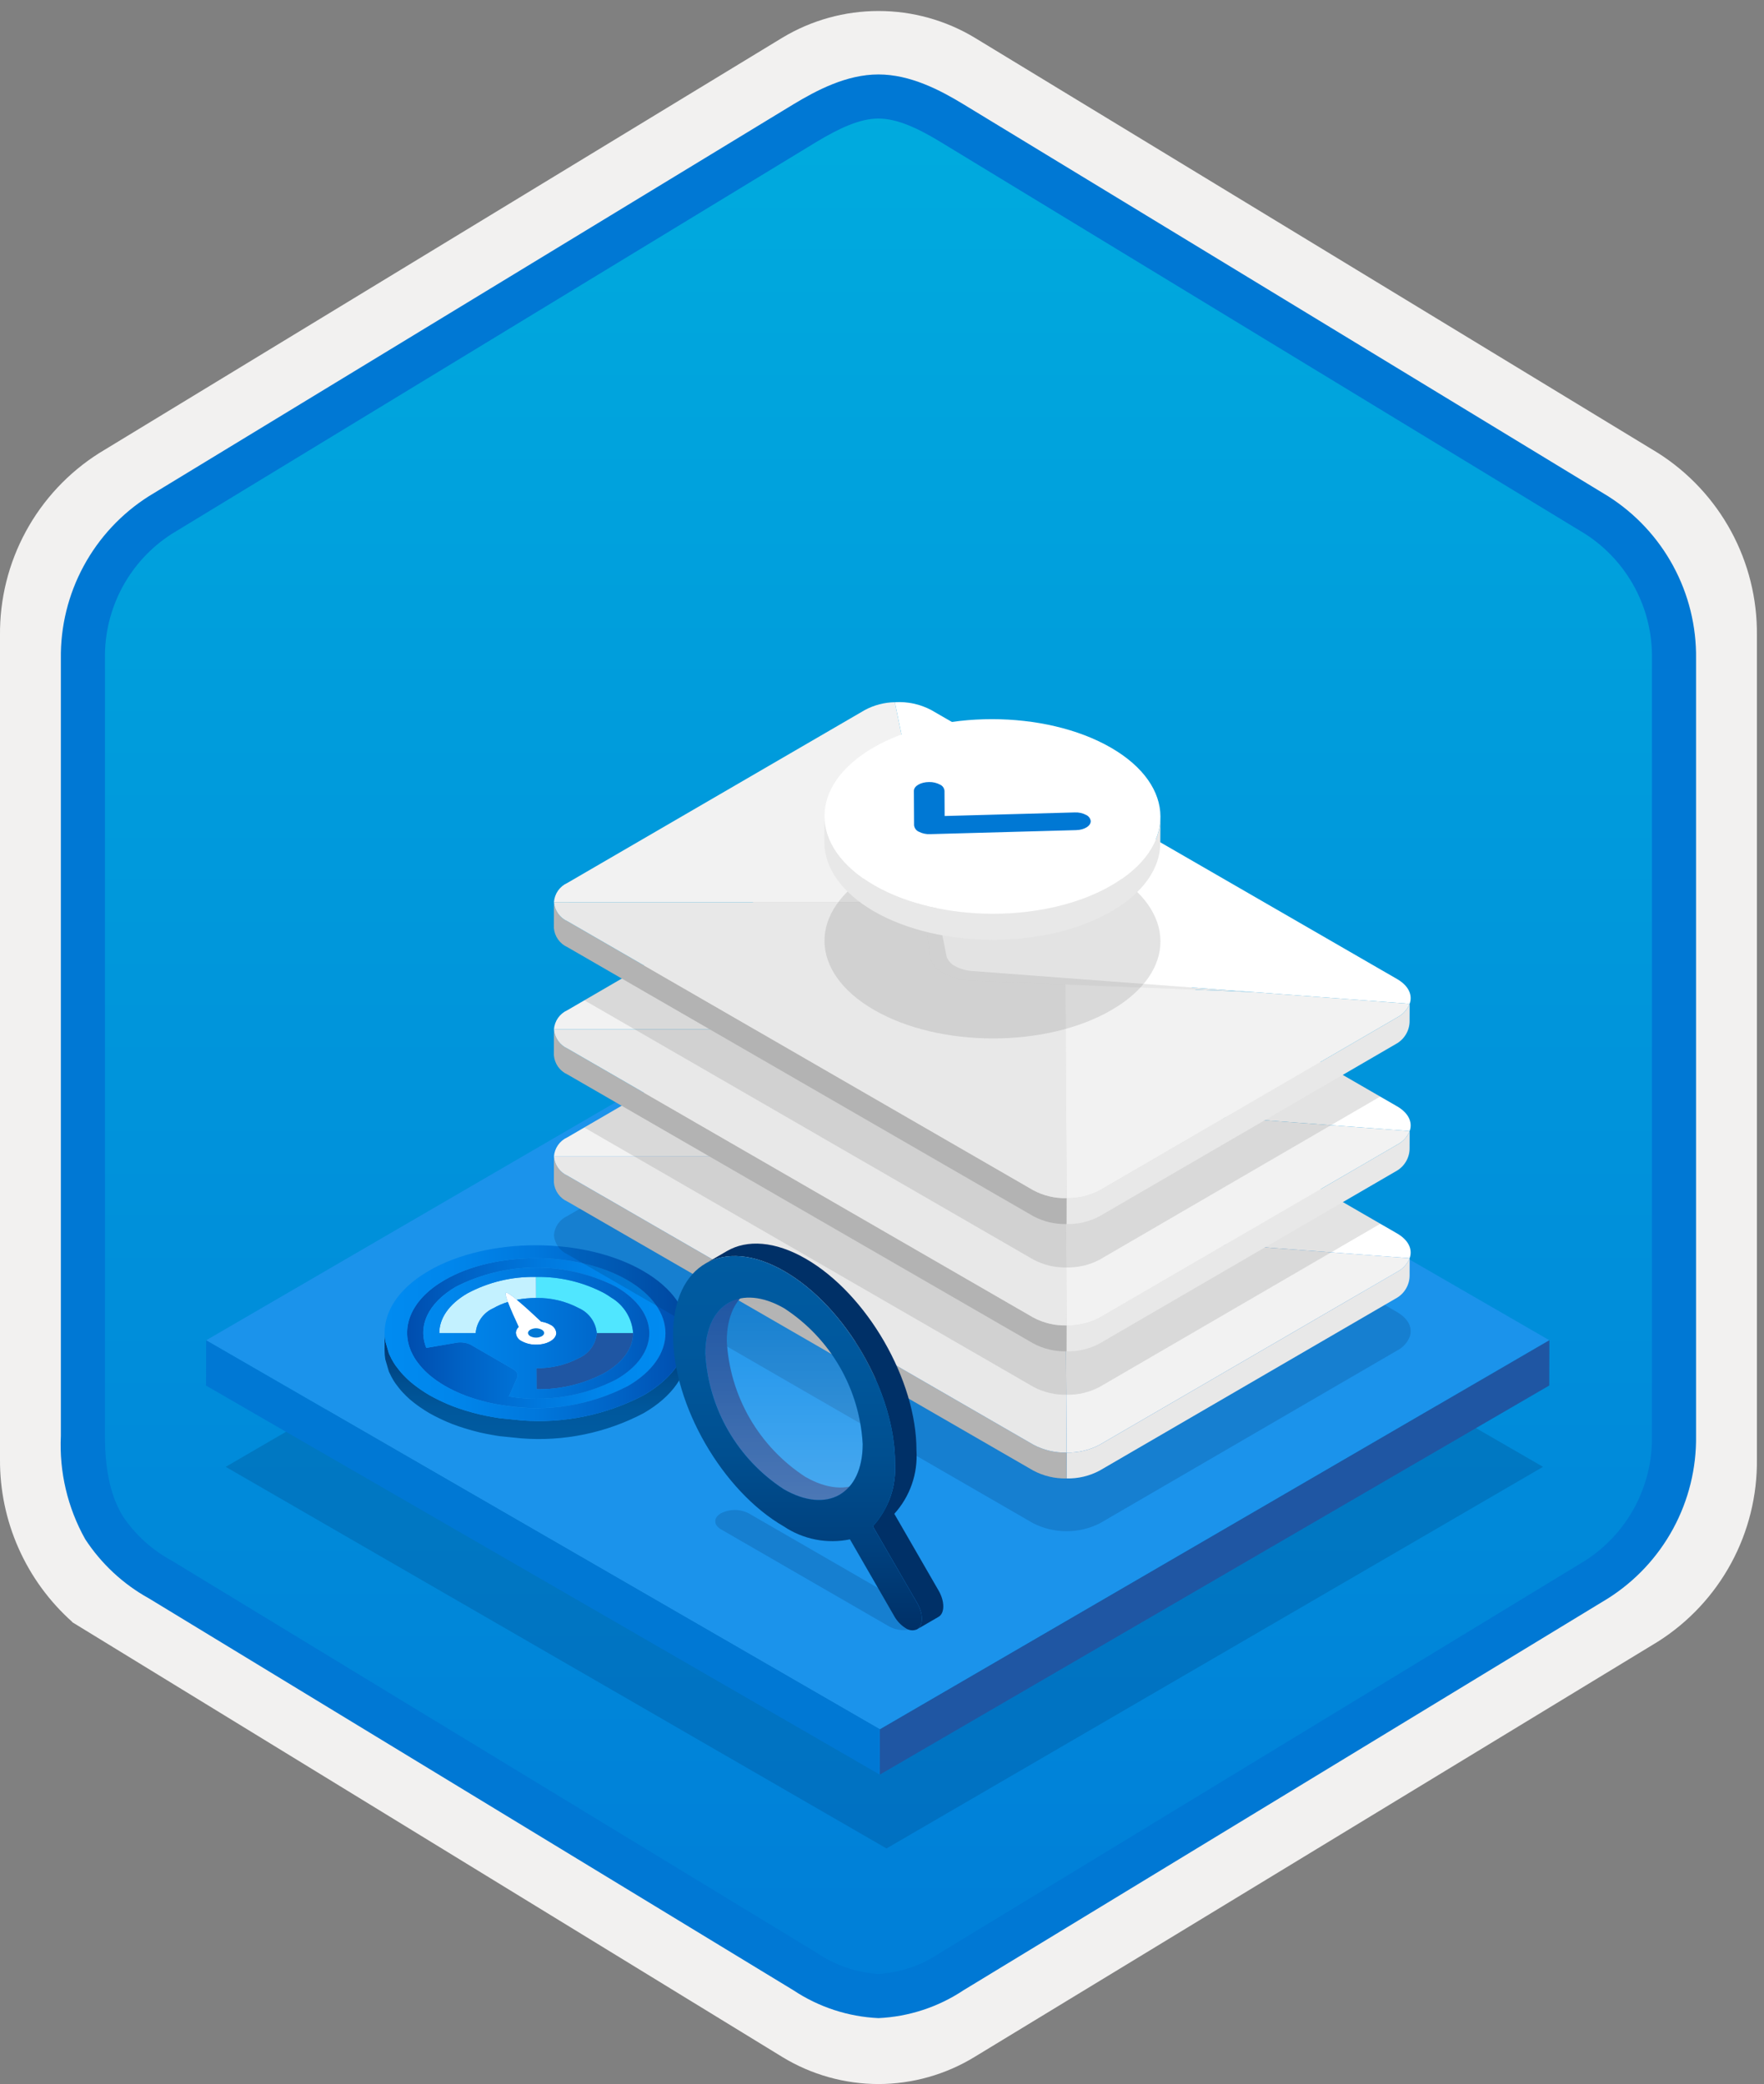 <svg width="160" height="189" viewBox="0 0 160 189" fill="none" xmlns="http://www.w3.org/2000/svg">
<rect x="0" y="0" width="160" height="189" fill="#808080" stroke="none"/>
<g clip-path="url(#clip0_377_287)">
<path d="M79.678 188.996C82.759 188.991 85.78 188.138 88.408 186.53L150.384 148.87C153.165 147.107 155.449 144.662 157.019 141.767C158.589 138.873 159.394 135.625 159.356 132.332V57.617C159.392 54.325 158.587 51.078 157.017 48.184C155.447 45.289 153.163 42.844 150.384 41.08L88.408 3.419C85.775 1.834 82.759 0.997 79.686 0.997C76.612 0.997 73.596 1.834 70.963 3.419L8.988 41.095C6.205 42.857 3.918 45.301 2.345 48.196C0.772 51.09 -0.035 54.338 4.1431e-06 57.632V132.332C-0.019 135.115 0.556 137.871 1.686 140.415C2.816 142.959 4.474 145.232 6.552 147.085V147.111L70.963 186.545C73.588 188.145 76.603 188.993 79.678 188.996V188.996ZM80.326 7.949C82.278 7.949 84.755 9.162 86.465 10.206L147.222 47.4C150.974 49.685 153.09 56.281 153.09 61.032L152.458 132.332C152.458 137.083 149.259 141.351 145.506 143.636L85.11 180.017C81.676 182.105 78.885 182.105 75.451 180.017L14.243 143.545C10.49 141.261 7.472 137.068 7.472 132.332V58.685C7.504 56.319 8.113 53.998 9.246 51.921C10.379 49.845 12.001 48.076 13.972 46.768L74.548 10.206C76.258 9.162 78.374 7.949 80.326 7.949Z" fill="#F2F1F0"/>
<path fill-rule="evenodd" clip-rule="evenodd" d="M87.576 11.529C85.206 10.056 82.47 9.275 79.678 9.275C76.887 9.275 74.151 10.056 71.78 11.529L15.645 45.861C13.119 47.472 11.047 49.703 9.625 52.34C8.203 54.978 7.479 57.935 7.52 60.931V129.034C7.48 132.03 8.206 134.986 9.627 137.623C11.049 140.26 13.121 142.491 15.645 144.104L71.78 178.435C74.151 179.909 76.887 180.69 79.678 180.69C82.47 180.69 85.206 179.909 87.576 178.435L143.711 144.104C146.236 142.491 148.307 140.261 149.729 137.624C151.151 134.986 151.877 132.03 151.837 129.034V60.931C151.875 57.935 151.149 54.98 149.727 52.343C148.305 49.706 146.234 47.475 143.711 45.861L87.576 11.529Z" fill="url(#paint0_linear_377_287)"/>
<path fill-rule="evenodd" clip-rule="evenodd" d="M79.678 10.751C81.362 10.751 83.244 11.617 85.311 12.875L143.777 48.417C145.668 49.63 147.218 51.307 148.278 53.288C149.339 55.27 149.875 57.489 149.837 59.736V130.214C149.875 132.461 149.339 134.68 148.278 136.661C147.218 138.642 145.668 140.319 143.777 141.532L85.312 177.074L85.311 177.075C83.641 178.214 81.696 178.885 79.678 179.018C77.661 178.885 75.716 178.214 74.046 177.075L74.045 177.074L15.582 141.534L15.58 141.533C13.792 140.569 12.267 139.182 11.138 137.493C10.161 135.89 9.52 133.675 9.52 130.214V59.736C9.482 57.489 10.018 55.27 11.079 53.289C12.139 51.308 13.688 49.631 15.58 48.417L74.037 12.88L74.041 12.878C76.124 11.625 77.985 10.751 79.678 10.751ZM87.391 9.458L145.855 44.999C148.333 46.569 150.368 48.748 151.765 51.328C153.162 53.907 153.876 56.802 153.837 59.736V130.214C153.876 133.148 153.162 136.042 151.765 138.622C150.368 141.202 148.333 143.381 145.855 144.951L87.39 180.492C85.096 182.017 82.43 182.89 79.678 183.018C76.926 182.89 74.261 182.017 71.967 180.492H71.966L13.502 144.95L13.499 144.949C11.164 143.656 9.181 141.811 7.723 139.575C6.128 136.722 5.365 133.479 5.52 130.214V59.736C5.481 56.802 6.194 53.907 7.592 51.328C8.989 48.748 11.024 46.569 13.502 44.999L71.967 9.457L71.975 9.452C74.066 8.195 76.773 6.751 79.678 6.751C82.564 6.751 85.282 8.174 87.391 9.458V9.458Z" fill="#0078D4"/>
<path opacity="0.2" d="M139.959 133.023L80.409 167.63L20.47 133.024L80.02 98.417L139.959 133.023Z" fill="#003067"/>
<path d="M140.532 121.543L79.81 156.831L18.698 121.548L79.42 86.26L140.532 121.543Z" fill="#1B93EB"/>
<path d="M140.532 121.543L140.52 125.649L79.798 160.937L79.81 156.831L140.532 121.543Z" fill="#1F56A3"/>
<path d="M79.81 156.831L79.798 160.937L18.686 125.654L18.698 121.548L79.81 156.831Z" fill="#0078D4"/>
<path d="M54.834 117.288C55.051 117.413 55.249 117.542 55.441 117.675C56.008 118.01 56.484 118.479 56.83 119.039C57.175 119.6 57.38 120.236 57.425 120.893H54.129C54.084 120.407 53.91 119.942 53.626 119.546C53.342 119.15 52.958 118.836 52.513 118.637C51.315 118.001 49.975 117.682 48.619 117.712L48.608 115.802C50.776 115.758 52.92 116.27 54.834 117.288V117.288Z" fill="#50E6FF"/>
<path d="M48.608 115.802L48.619 117.712C48.036 117.71 47.453 117.763 46.88 117.873C46.638 117.663 46.381 117.471 46.111 117.299C46.051 117.255 45.98 117.229 45.905 117.225C45.799 117.25 45.886 117.595 46.064 118.074C45.603 118.212 45.16 118.402 44.742 118.641C44.299 118.839 43.917 119.152 43.636 119.549C43.355 119.945 43.185 120.409 43.145 120.893H39.848C39.841 119.588 40.687 118.283 42.399 117.288C44.307 116.268 46.446 115.757 48.608 115.802Z" fill="#C3F1FF"/>
<path d="M57.425 120.893C57.439 122.194 56.581 123.499 54.875 124.491C52.967 125.512 50.829 126.027 48.666 125.984L48.655 124.074C50.008 124.099 51.344 123.778 52.538 123.142C52.979 122.942 53.36 122.629 53.639 122.234C53.919 121.838 54.088 121.375 54.129 120.893L57.425 120.893Z" fill="#1F56A3"/>
<path d="M56.956 125.692C53.523 127.465 49.611 128.087 45.797 127.465L45.523 127.425C45.415 127.406 45.313 127.392 45.205 127.373C44.906 127.318 44.6 127.259 44.307 127.193L44.109 127.145C43.861 127.082 43.618 127.016 43.37 126.946C43.281 126.916 43.185 126.89 43.102 126.865C42.802 126.772 42.516 126.673 42.235 126.57L42.146 126.533C41.884 126.433 41.629 126.323 41.38 126.208C41.31 126.175 41.24 126.142 41.163 126.105C40.895 125.973 40.627 125.84 40.372 125.692C40.116 125.545 39.886 125.39 39.656 125.235C39.593 125.191 39.535 125.151 39.471 125.106C39.286 124.97 39.113 124.834 38.947 124.693L38.845 124.605C38.664 124.448 38.493 124.281 38.333 124.104C38.288 124.056 38.243 124.008 38.198 123.953C38.083 123.82 37.974 123.683 37.871 123.543L37.762 123.4C37.644 123.229 37.537 123.052 37.441 122.869L37.37 122.718C37.325 122.64 37.287 122.559 37.248 122.478C36.338 120.255 37.343 117.815 40.318 116.086C44.872 113.439 52.318 113.439 56.902 116.086C61.493 118.736 61.51 123.046 56.956 125.692ZM46.156 126.643C49.491 127.185 52.912 126.641 55.915 125.091C59.899 122.776 59.884 119.005 55.868 116.687C53.62 115.546 51.134 114.951 48.613 114.951C46.092 114.951 43.606 115.546 41.358 116.687C38.77 118.191 37.885 120.303 38.666 122.238L41.463 121.759C41.878 121.7 42.3 121.763 42.68 121.94L46.581 124.192C46.712 124.252 46.818 124.356 46.88 124.486C46.943 124.616 46.957 124.764 46.922 124.903L46.156 126.643" fill="url(#paint1_linear_377_287)"/>
<path d="M48.085 121.173C47.81 121 47.828 120.731 48.126 120.572C48.283 120.495 48.456 120.456 48.631 120.457C48.806 120.459 48.978 120.501 49.134 120.58L49.157 120.594C49.438 120.764 49.42 121.033 49.122 121.191C48.962 121.269 48.786 121.309 48.608 121.307C48.43 121.305 48.255 121.261 48.097 121.18L48.085 121.173Z" fill="#0078D4"/>
<path d="M49.916 120.133C49.658 119.991 49.377 119.897 49.085 119.855C48.951 119.835 48.817 119.823 48.682 119.82H48.682C48.817 119.823 48.952 119.835 49.085 119.855C48.478 119.283 47.575 118.448 46.88 117.873C46.638 117.663 46.381 117.471 46.111 117.299C46.051 117.255 45.98 117.229 45.905 117.225C45.799 117.25 45.886 117.595 46.064 118.074C46.309 118.734 46.725 119.649 47.046 120.337L47.046 120.337C46.899 120.467 46.808 120.649 46.791 120.845C46.798 121.013 46.853 121.176 46.948 121.316C47.043 121.455 47.176 121.564 47.33 121.632C47.71 121.836 48.135 121.943 48.567 121.943C49.572 121.965 50.416 121.505 50.457 120.919C50.449 120.75 50.395 120.587 50.299 120.449C50.203 120.31 50.071 120.201 49.916 120.133V120.133ZM49.122 121.191C48.962 121.269 48.786 121.309 48.608 121.307C48.43 121.305 48.255 121.261 48.097 121.18L48.085 121.173C47.81 121 47.828 120.731 48.126 120.572C48.283 120.495 48.456 120.456 48.631 120.457C48.806 120.459 48.978 120.501 49.134 120.58L49.157 120.594C49.438 120.764 49.421 121.033 49.122 121.191H49.122Z" fill="white"/>
<path d="M58.393 126.522C54.986 128.317 51.14 129.111 47.301 128.811L45.314 128.612C45.193 128.593 45.084 128.575 44.976 128.557C44.855 128.538 44.728 128.516 44.613 128.494C44.25 128.431 43.893 128.358 43.543 128.28L43.313 128.221C43.027 128.151 42.746 128.077 42.472 127.992C42.351 127.959 42.223 127.922 42.102 127.882C41.809 127.793 41.522 127.694 41.235 127.587L41.018 127.506C40.712 127.388 40.419 127.263 40.132 127.126C40.042 127.089 39.953 127.045 39.864 127.001C39.551 126.85 39.238 126.691 38.945 126.522C38.651 126.352 38.376 126.172 38.114 125.991C38.038 125.939 37.961 125.888 37.891 125.832C37.673 125.678 37.469 125.515 37.271 125.35L37.156 125.254C36.944 125.066 36.752 124.874 36.567 124.679C36.503 124.612 36.445 124.542 36.381 124.476C36.253 124.328 36.131 124.17 36.016 124.015C35.965 123.956 35.926 123.897 35.881 123.842C35.742 123.642 35.616 123.434 35.502 123.219C35.47 123.156 35.444 123.09 35.412 123.027C35.367 122.935 35.316 122.847 35.277 122.751L34.952 121.645C34.909 121.384 34.887 121.12 34.888 120.856L34.883 122.486C34.883 122.751 34.904 123.015 34.948 123.275L35.272 124.381C35.311 124.477 35.362 124.565 35.407 124.658C35.44 124.72 35.465 124.787 35.498 124.849C35.611 125.064 35.738 125.272 35.877 125.472C35.921 125.528 35.96 125.586 36.011 125.645C36.127 125.8 36.248 125.959 36.377 126.106C36.441 126.173 36.498 126.243 36.562 126.309C36.748 126.504 36.94 126.696 37.151 126.884L37.266 126.98C37.464 127.146 37.669 127.308 37.886 127.463C37.956 127.518 38.033 127.57 38.11 127.621C38.372 127.802 38.646 127.982 38.94 128.152C39.234 128.322 39.546 128.48 39.859 128.631C39.948 128.676 40.038 128.72 40.127 128.757C40.414 128.893 40.708 129.018 41.014 129.136L41.231 129.217C41.518 129.324 41.804 129.424 42.098 129.512C42.219 129.553 42.346 129.59 42.467 129.623C42.742 129.708 43.022 129.781 43.309 129.851L43.538 129.91C43.889 129.988 44.245 130.061 44.608 130.124C44.723 130.146 44.851 130.168 44.972 130.187C45.08 130.205 45.188 130.224 45.309 130.242L47.296 130.441C51.135 130.741 54.981 129.947 58.388 128.152C61.042 126.61 62.372 124.586 62.378 122.558L62.382 120.928C62.376 122.955 61.047 124.979 58.393 126.522Z" fill="url(#paint2_linear_377_287)"/>
<path d="M55.868 116.687C59.884 119.005 59.899 122.776 55.915 125.091C52.912 126.641 49.491 127.185 46.156 126.643L46.922 124.903C46.957 124.764 46.943 124.616 46.88 124.486C46.818 124.356 46.712 124.252 46.581 124.192L42.68 121.94C42.3 121.763 41.878 121.7 41.463 121.759L38.666 122.238C37.885 120.303 38.77 118.191 41.358 116.687C43.606 115.546 46.092 114.951 48.613 114.951C51.134 114.951 53.62 115.546 55.868 116.687V116.687ZM48.666 125.984C50.829 126.027 52.967 125.513 54.875 124.491C56.581 123.499 57.439 122.194 57.425 120.893C57.38 120.236 57.175 119.6 56.83 119.039C56.484 118.479 56.008 118.011 55.441 117.675C55.249 117.542 55.051 117.413 54.834 117.288C52.92 116.27 50.776 115.758 48.608 115.802C46.445 115.757 44.307 116.268 42.399 117.288C40.686 118.283 39.841 119.588 39.848 120.893H43.145C43.185 120.409 43.355 119.945 43.636 119.549C43.917 119.153 44.299 118.839 44.742 118.641C45.16 118.402 45.603 118.212 46.064 118.074C46.309 118.734 46.725 119.649 47.046 120.337C46.899 120.467 46.807 120.649 46.791 120.845C46.798 121.014 46.852 121.177 46.948 121.316C47.043 121.455 47.176 121.565 47.33 121.632C47.71 121.836 48.135 121.943 48.566 121.944C49.572 121.966 50.416 121.505 50.457 120.919C50.449 120.75 50.395 120.588 50.299 120.449C50.203 120.31 50.071 120.201 49.916 120.133C49.658 119.991 49.377 119.897 49.085 119.856C48.478 119.283 47.575 118.448 46.88 117.873C47.453 117.764 48.036 117.71 48.619 117.712C49.975 117.682 51.315 118.001 52.513 118.637C52.958 118.836 53.342 119.15 53.626 119.546C53.91 119.943 54.084 120.407 54.129 120.893C54.088 121.375 53.919 121.838 53.639 122.234C53.36 122.629 52.979 122.942 52.538 123.142C51.344 123.778 50.008 124.099 48.655 124.074L48.666 125.984L48.666 125.984ZM58.329 115.257C63.712 118.364 63.734 123.418 58.393 126.522C54.986 128.317 51.14 129.111 47.3 128.811L45.314 128.612C45.193 128.593 45.084 128.575 44.976 128.557C44.855 128.538 44.728 128.516 44.613 128.494C44.25 128.431 43.893 128.358 43.543 128.28L43.313 128.221C43.027 128.151 42.746 128.077 42.472 127.993C42.351 127.959 42.223 127.923 42.102 127.882C41.809 127.793 41.522 127.694 41.235 127.587L41.018 127.506C40.712 127.388 40.419 127.263 40.132 127.126C40.042 127.089 39.953 127.045 39.864 127.001C39.551 126.85 39.238 126.691 38.944 126.522C38.651 126.352 38.376 126.172 38.114 125.991C38.038 125.939 37.961 125.888 37.891 125.832C37.673 125.678 37.469 125.515 37.271 125.35L37.156 125.254C36.944 125.066 36.752 124.874 36.567 124.679C36.503 124.612 36.445 124.542 36.381 124.476C36.253 124.329 36.131 124.17 36.016 124.015C35.965 123.956 35.926 123.897 35.881 123.842C35.742 123.642 35.616 123.434 35.502 123.219C35.47 123.156 35.444 123.09 35.412 123.027C35.367 122.935 35.316 122.847 35.277 122.751L34.952 121.645C34.57 119.359 35.881 117 38.881 115.257C44.222 112.153 52.953 112.153 58.329 115.257ZM45.797 127.473C49.612 128.088 53.523 127.464 56.956 125.692C61.51 123.046 61.493 118.736 56.902 116.086C52.318 113.439 44.872 113.439 40.318 116.086C37.343 117.815 36.338 120.255 37.261 122.478C37.289 122.562 37.325 122.642 37.37 122.718L37.441 122.869C37.537 123.052 37.645 123.229 37.762 123.4L37.871 123.543C37.974 123.683 38.083 123.82 38.198 123.952C38.243 124.008 38.288 124.056 38.333 124.104C38.493 124.281 38.664 124.448 38.845 124.605L38.947 124.693C39.113 124.833 39.286 124.97 39.471 125.106C39.535 125.151 39.593 125.191 39.656 125.235C39.886 125.39 40.116 125.545 40.372 125.692C40.627 125.84 40.895 125.973 41.163 126.105C41.24 126.142 41.31 126.175 41.38 126.208C41.629 126.323 41.884 126.433 42.146 126.533L42.235 126.57C42.516 126.673 42.803 126.772 43.102 126.865C43.185 126.89 43.281 126.916 43.37 126.946C43.618 127.016 43.861 127.082 44.109 127.145L44.307 127.193C44.6 127.259 44.906 127.318 45.205 127.373C45.313 127.392 45.415 127.406 45.524 127.425L45.797 127.473" fill="url(#paint3_linear_377_287)"/>
<path opacity="0.2" d="M126.712 118.986L84.461 94.593C83.448 94.06 82.309 93.816 81.166 93.887C80.217 93.902 79.285 94.144 78.448 94.593L51.463 110.275C51.121 110.428 50.828 110.671 50.613 110.977C50.399 111.284 50.271 111.643 50.245 112.016C50.276 112.391 50.408 112.75 50.626 113.056C50.843 113.363 51.139 113.605 51.483 113.758L93.734 138.151C94.667 138.619 95.696 138.862 96.74 138.862C97.783 138.862 98.813 138.619 99.746 138.151L126.731 122.469C127.243 122.207 127.644 121.77 127.861 121.237C128.15 120.441 127.76 119.592 126.712 118.986ZM96.523 118.893L87.987 118.253C87.786 118.235 87.587 118.193 87.395 118.127C87.666 118.201 87.943 118.249 88.224 118.27L96.523 118.893ZM87.258 118.081C87.22 118.066 87.181 118.051 87.144 118.034C87.184 118.048 87.217 118.068 87.258 118.081V118.081ZM85.719 116.254L85.719 116.252L84.861 112.022L82.175 98.883L82.175 98.882L84.861 112.022L85.719 116.254ZM84.348 116.922C84.429 117.401 84.692 117.831 85.083 118.121C84.692 117.831 84.429 117.401 84.348 116.922V116.922ZM96.635 119.481L88.164 119.135C87.915 119.124 87.667 119.1 87.421 119.063C87.667 119.1 87.915 119.124 88.164 119.135L96.635 119.481L113.675 120.176L113.676 120.176L96.635 119.481Z" fill="#003067"/>
<path d="M126.731 115.335L99.746 131.017C98.823 131.509 97.789 131.754 96.743 131.728L96.737 134.076C97.782 134.102 98.817 133.857 99.739 133.365L126.724 117.683L126.742 117.672C127.09 117.454 127.375 117.15 127.57 116.788C127.766 116.427 127.864 116.022 127.856 115.611L127.861 114.103C127.644 114.636 127.243 115.073 126.731 115.335V115.335Z" fill="#E8E8E8"/>
<path d="M93.734 131.017L51.483 106.623C51.139 106.471 50.843 106.228 50.626 105.922C50.408 105.616 50.276 105.257 50.245 104.882L50.238 107.23C50.27 107.604 50.401 107.964 50.619 108.27C50.837 108.576 51.133 108.819 51.476 108.971L93.727 133.365C94.652 133.856 95.689 134.101 96.737 134.076L96.743 131.728C95.696 131.754 94.659 131.509 93.734 131.017V131.017Z" fill="#B3B3B3"/>
<path d="M81.166 86.752L84.861 104.887L82.175 91.748L83.758 104.887L50.245 104.882C50.271 104.509 50.399 104.15 50.613 103.843C50.828 103.536 51.121 103.294 51.463 103.141L78.448 87.459C79.285 87.009 80.217 86.767 81.166 86.752Z" fill="#F2F2F2"/>
<path d="M96.631 111.767L87.987 111.118C87.443 111.077 86.927 110.86 86.517 110.499C86.108 110.137 85.828 109.652 85.719 109.117L84.861 104.887L82.175 91.748L83.758 104.887L84.348 109.787C84.417 110.116 84.561 110.424 84.77 110.688C84.978 110.952 85.245 111.164 85.549 111.307C86.354 111.74 87.25 111.978 88.164 112.001L96.635 112.347L113.677 113.042L96.631 111.767H96.631Z" fill="#E8E8E8"/>
<path d="M126.711 111.852C127.76 112.457 128.149 113.307 127.861 114.103L113.677 113.042L96.631 111.767L88.223 111.136C87.665 111.106 87.12 110.952 86.629 110.686C86.278 110.509 86.006 110.208 85.866 109.841L84.861 104.887L81.166 86.752C82.309 86.681 83.448 86.925 84.461 87.459L126.711 111.852Z" fill="white"/>
<path d="M127.861 114.103C127.644 114.636 127.243 115.073 126.731 115.335L99.746 131.017C98.823 131.509 97.789 131.754 96.743 131.728L96.635 112.347L113.677 113.042L127.861 114.103Z" fill="#F2F2F2"/>
<path d="M83.758 104.887L84.348 109.787C84.417 110.116 84.561 110.424 84.77 110.688C84.978 110.952 85.245 111.164 85.548 111.307C86.354 111.74 87.25 111.978 88.164 112.001L96.635 112.347L96.743 131.728C95.696 131.754 94.659 131.509 93.733 131.017L51.483 106.623C51.139 106.471 50.843 106.228 50.625 105.922C50.408 105.616 50.276 105.257 50.245 104.882L83.758 104.887Z" fill="#E8E8E8"/>
<path opacity="0.2" d="M87.258 105.701C87.22 105.686 87.181 105.671 87.144 105.654C87.184 105.668 87.217 105.688 87.258 105.701Z" fill="#003067"/>
<path opacity="0.2" d="M96.743 126.483C97.789 126.509 98.823 126.264 99.746 125.771L125.2 110.979L84.46 87.459C83.772 87.087 83.014 86.86 82.235 86.794L84.861 99.642L85.719 103.874L85.719 103.872L84.861 99.642L82.235 86.794C81.88 86.753 81.523 86.74 81.166 86.752C80.217 86.767 79.285 87.009 78.448 87.459L52.995 102.251L93.734 125.771C94.659 126.263 95.696 126.508 96.743 126.483V126.483ZM84.348 109.787C84.399 110.136 84.557 110.461 84.8 110.717C84.557 110.461 84.399 110.136 84.348 109.787V109.787Z" fill="#767676"/>
<path d="M126.731 103.806L99.746 119.489C98.823 119.981 97.789 120.226 96.743 120.2L96.737 122.548C97.782 122.574 98.817 122.329 99.739 121.836L126.724 106.154L126.742 106.144C127.09 105.926 127.375 105.621 127.57 105.26C127.766 104.899 127.864 104.494 127.856 104.083L127.861 102.575C127.644 103.107 127.243 103.544 126.731 103.806V103.806Z" fill="#E8E8E8"/>
<path d="M93.734 119.489L51.483 95.095C51.139 94.942 50.843 94.7 50.626 94.394C50.408 94.088 50.276 93.728 50.245 93.354L50.238 95.702C50.27 96.076 50.401 96.435 50.619 96.742C50.837 97.048 51.133 97.29 51.476 97.443L93.727 121.836C94.652 122.328 95.689 122.573 96.737 122.548L96.743 120.2C95.696 120.225 94.659 119.98 93.734 119.489V119.489Z" fill="#B3B3B3"/>
<path d="M81.166 75.224L84.861 93.359L82.175 80.22L83.758 93.359L50.245 93.354C50.271 92.98 50.399 92.621 50.613 92.315C50.828 92.008 51.121 91.765 51.463 91.612L78.448 75.93C79.285 75.481 80.217 75.239 81.166 75.224V75.224Z" fill="#F2F2F2"/>
<path d="M96.631 100.239L87.987 99.59C87.443 99.549 86.927 99.332 86.517 98.97C86.108 98.609 85.828 98.124 85.719 97.589L84.861 93.359L82.175 80.22L83.758 93.359L84.348 98.259C84.417 98.588 84.561 98.896 84.77 99.16C84.978 99.424 85.245 99.635 85.549 99.779C86.354 100.212 87.25 100.45 88.164 100.473L96.635 100.818L113.677 101.514L96.631 100.239Z" fill="#E8E8E8"/>
<path d="M126.711 100.324C127.76 100.929 128.149 101.778 127.861 102.575L113.677 101.514L96.631 100.239L88.223 99.607C87.665 99.578 87.12 99.424 86.629 99.157C86.278 98.981 86.006 98.68 85.866 98.313L84.861 93.359L81.166 75.224C82.309 75.153 83.448 75.397 84.461 75.93L126.711 100.324Z" fill="white"/>
<path d="M127.861 102.575C127.644 103.107 127.243 103.544 126.731 103.806L99.746 119.489C98.823 119.981 97.789 120.226 96.743 120.2L96.635 100.818L113.677 101.514L127.861 102.575Z" fill="#F2F2F2"/>
<path d="M83.758 93.359L84.348 98.259C84.417 98.588 84.561 98.896 84.77 99.16C84.978 99.424 85.245 99.635 85.548 99.779C86.354 100.212 87.25 100.45 88.164 100.473L96.635 100.818L96.743 120.2C95.696 120.225 94.659 119.98 93.733 119.489L51.483 95.095C51.139 94.942 50.843 94.7 50.625 94.394C50.408 94.088 50.276 93.728 50.245 93.354L83.758 93.359Z" fill="#E8E8E8"/>
<path opacity="0.2" d="M87.258 94.173C87.22 94.158 87.181 94.143 87.144 94.126C87.184 94.14 87.217 94.16 87.258 94.173Z" fill="#003067"/>
<path opacity="0.2" d="M96.743 114.94C97.789 114.966 98.823 114.721 99.746 114.229L125.2 99.437L84.461 75.916C83.772 75.544 83.014 75.318 82.235 75.251L84.861 88.099L85.719 92.331L85.719 92.329L84.861 88.099L82.235 75.251C81.88 75.211 81.523 75.197 81.166 75.21C80.217 75.225 79.285 75.467 78.448 75.916L52.995 90.708L93.734 114.229C94.659 114.721 95.696 114.966 96.743 114.94V114.94ZM84.348 98.245C84.399 98.594 84.557 98.918 84.8 99.174C84.557 98.918 84.399 98.594 84.348 98.245V98.245Z" fill="#767676"/>
<path d="M126.731 92.264L99.746 107.946C98.823 108.438 97.789 108.683 96.743 108.657L96.737 111.005C97.782 111.031 98.817 110.786 99.739 110.294L126.724 94.612L126.742 94.601C127.09 94.383 127.375 94.079 127.57 93.718C127.766 93.357 127.864 92.951 127.856 92.541L127.861 91.032C127.644 91.565 127.243 92.002 126.731 92.264V92.264Z" fill="#E8E8E8"/>
<path d="M93.734 107.946L51.483 83.553C51.139 83.4 50.843 83.158 50.626 82.851C50.408 82.545 50.276 82.186 50.245 81.811L50.238 84.159C50.27 84.534 50.401 84.893 50.619 85.199C50.837 85.506 51.133 85.748 51.476 85.9L93.727 110.294C94.652 110.786 95.689 111.031 96.737 111.005L96.743 108.657C95.696 108.683 94.659 108.438 93.734 107.946V107.946Z" fill="#B3B3B3"/>
<path d="M81.166 63.682L84.861 81.816L82.175 68.677L83.758 81.816L50.245 81.811C50.271 81.438 50.399 81.079 50.613 80.772C50.828 80.466 51.121 80.223 51.463 80.07L78.448 64.388C79.285 63.939 80.217 63.697 81.166 63.682V63.682Z" fill="#F2F2F2"/>
<path d="M96.631 88.697L87.987 88.047C87.443 88.007 86.927 87.789 86.517 87.428C86.108 87.067 85.828 86.582 85.719 86.047L84.861 81.817L82.175 68.677L83.758 81.816L84.348 86.716C84.417 87.045 84.561 87.354 84.77 87.617C84.978 87.881 85.245 88.093 85.549 88.236C86.354 88.67 87.25 88.907 88.164 88.93L96.635 89.276L113.677 89.971L96.631 88.697Z" fill="#E8E8E8"/>
<path d="M126.711 88.781C127.76 89.386 128.149 90.236 127.861 91.032L113.677 89.971L96.631 88.697L88.223 88.065C87.665 88.035 87.12 87.882 86.629 87.615C86.278 87.439 86.006 87.137 85.866 86.77L84.861 81.817L81.166 63.682C82.309 63.61 83.448 63.855 84.461 64.388L126.711 88.781Z" fill="white"/>
<path d="M127.861 91.032C127.644 91.565 127.243 92.002 126.731 92.264L99.746 107.946C98.823 108.438 97.789 108.683 96.743 108.657L96.635 89.276L113.677 89.971L127.861 91.032Z" fill="#F2F2F2"/>
<path d="M83.758 81.816L84.348 86.716C84.417 87.045 84.561 87.354 84.77 87.617C84.978 87.881 85.245 88.093 85.548 88.236C86.354 88.67 87.25 88.907 88.164 88.93L96.635 89.276L96.743 108.657C95.696 108.683 94.659 108.438 93.733 107.946L51.483 83.553C51.139 83.4 50.843 83.158 50.625 82.851C50.408 82.545 50.276 82.186 50.245 81.811L83.758 81.816Z" fill="#E8E8E8"/>
<path opacity="0.2" d="M87.258 82.631C87.22 82.615 87.181 82.6 87.144 82.583C87.184 82.597 87.217 82.618 87.258 82.631Z" fill="#003067"/>
<path opacity="0.2" d="M83.206 146.071C83.359 146.122 83.491 146.219 83.586 146.35C83.68 146.48 83.732 146.637 83.733 146.798C83.733 146.959 83.684 147.116 83.591 147.247C83.498 147.379 83.366 147.478 83.214 147.531C82.824 147.728 82.394 147.831 81.957 147.83C81.52 147.829 81.089 147.726 80.7 147.527L65.403 138.695C64.707 138.293 64.697 137.641 65.388 137.239C65.778 137.04 66.21 136.936 66.648 136.936C67.086 136.936 67.518 137.04 67.908 137.239L83.206 146.071Z" fill="#003067"/>
<path d="M76.143 137.949L78.085 136.82L79.037 138.471L77.094 139.6L76.143 137.949Z" fill="#0078D4"/>
<path d="M78.092 134.434C77.51 134.756 77.507 135.827 78.085 136.82C77.762 137.008 77.438 137.196 77.114 137.384C76.866 137.529 76.618 137.673 76.37 137.817L76.143 137.949C75.564 136.956 75.567 135.885 76.149 135.563L78.092 134.434Z" fill="#0078D4"/>
<path d="M73.034 133.924C70.963 132.575 69.239 130.756 68.002 128.615C66.766 126.474 66.053 124.071 65.921 121.603C65.927 119.357 66.723 117.775 68.006 117.03L66.063 118.159C64.781 118.904 63.984 120.486 63.978 122.732C64.11 125.2 64.823 127.603 66.06 129.744C67.296 131.885 69.02 133.704 71.091 135.053C73.071 136.196 74.868 136.3 76.167 135.545L78.11 134.416C76.811 135.171 75.014 135.067 73.034 133.924Z" fill="#1F56A3"/>
<path d="M76.149 135.563L78.092 134.434C78.259 134.359 78.442 134.329 78.624 134.347C78.806 134.365 78.979 134.431 79.128 134.538L77.185 135.667C77.037 135.56 76.863 135.494 76.681 135.476C76.499 135.458 76.316 135.488 76.149 135.563V135.563Z" fill="#0078D4"/>
<path d="M78.217 136.757L80.16 135.628L81.116 137.284L79.174 138.413L78.217 136.757Z" fill="#0078D4"/>
<path d="M71.132 118.655C73.205 120.002 74.929 121.82 76.164 123.961C77.399 126.102 78.11 128.504 78.239 130.972C78.226 135.501 75.027 137.324 71.086 135.049C69.013 133.703 67.288 131.886 66.051 129.746C64.815 127.606 64.102 125.203 63.972 122.735C63.985 118.207 67.192 116.38 71.132 118.655Z" fill="url(#paint4_linear_377_287)"/>
<path d="M77.185 135.667L79.128 134.538C79.559 134.807 79.915 135.182 80.16 135.628L78.217 136.757C77.972 136.311 77.617 135.936 77.185 135.667Z" fill="#0078D4"/>
<path d="M85.133 144.242L81.117 137.284C81.82 136.509 82.36 135.601 82.705 134.614C83.05 133.626 83.192 132.579 83.125 131.535C83.143 125.155 78.643 117.361 73.09 114.155C70.296 112.542 67.761 112.394 65.93 113.458L63.987 114.587C65.818 113.523 68.353 113.671 71.147 115.284C76.7 118.49 81.2 126.284 81.182 132.665C81.25 133.708 81.107 134.755 80.762 135.743C80.417 136.73 79.877 137.638 79.174 138.413L83.191 145.371C83.761 146.358 83.758 147.43 83.184 147.757L85.127 146.628C85.701 146.301 85.704 145.229 85.133 144.242Z" fill="#003067"/>
<path d="M83.191 145.371L79.174 138.413C79.877 137.638 80.417 136.73 80.762 135.743C81.107 134.755 81.25 133.708 81.182 132.665C81.2 126.284 76.7 118.49 71.147 115.284C65.594 112.078 61.066 114.659 61.047 121.04C61.029 127.42 65.529 135.214 71.082 138.42C71.956 139.006 72.937 139.412 73.969 139.615C75.002 139.817 76.064 139.812 77.094 139.599L81.107 146.558C81.354 147.005 81.711 147.381 82.144 147.651C82.293 147.758 82.467 147.824 82.65 147.843C82.832 147.862 83.016 147.832 83.184 147.757C83.758 147.43 83.761 146.358 83.191 145.371ZM71.091 135.053C69.019 133.704 67.296 131.885 66.059 129.744C64.823 127.603 64.11 125.2 63.978 122.732C63.991 118.212 67.204 116.38 71.138 118.651C73.21 120 74.934 121.819 76.17 123.96C77.406 126.101 78.119 128.504 78.251 130.973C78.239 135.493 75.025 137.324 71.091 135.053V135.053Z" fill="url(#paint5_linear_377_287)"/>
<path opacity="0.2" d="M100.768 79.111C106.727 82.552 106.759 88.142 100.821 91.593C94.901 95.033 85.249 95.033 79.29 91.593C73.314 88.143 73.283 82.552 79.203 79.111C85.14 75.661 94.792 75.661 100.768 79.111Z" fill="#767676"/>
<path d="M105.256 74.082L105.244 76.444C105.237 78.69 103.761 80.934 100.809 82.65C94.889 86.09 85.237 86.09 79.278 82.65C76.268 80.912 74.766 78.632 74.773 76.357L74.785 73.995C74.779 76.27 76.281 78.55 79.29 80.288C85.249 83.728 94.901 83.728 100.821 80.288C103.773 78.573 105.249 76.328 105.256 74.082Z" fill="#E8E8E8"/>
<path d="M100.768 67.806C106.727 71.247 106.759 76.838 100.821 80.288C94.901 83.728 85.249 83.728 79.29 80.288C73.314 76.838 73.283 71.247 79.203 67.806C85.14 64.356 94.792 64.356 100.768 67.806Z" fill="white"/>
<path d="M98.525 73.909C98.63 73.958 98.721 74.031 98.792 74.123C98.862 74.215 98.909 74.322 98.929 74.436C98.967 74.887 98.377 75.261 97.616 75.282L84.373 75.646C84.017 75.665 83.663 75.59 83.345 75.43C83.227 75.379 83.124 75.298 83.047 75.195C82.971 75.091 82.923 74.969 82.908 74.841L82.891 71.725C82.888 71.284 83.514 70.921 84.275 70.921C84.62 70.913 84.962 70.994 85.266 71.156C85.379 71.206 85.475 71.285 85.546 71.385C85.617 71.486 85.659 71.603 85.669 71.725L85.682 74.001L97.474 73.678C97.839 73.658 98.202 73.738 98.525 73.909V73.909Z" fill="#0078D4"/>
</g>
<defs>
<linearGradient id="paint0_linear_377_287" x1="79.678" y1="9.275" x2="79.678" y2="180.69" gradientUnits="userSpaceOnUse">
<stop stop-color="#00ABDE"/>
<stop offset="1" stop-color="#007ED8"/>
</linearGradient>
<linearGradient id="paint1_linear_377_287" x1="36.925" y1="120.887" x2="60.358" y2="120.887" gradientUnits="userSpaceOnUse">
<stop stop-color="#004DAE"/>
<stop offset="0.21" stop-color="#0061C4"/>
<stop offset="0.51" stop-color="#0078DD"/>
<stop offset="0.78" stop-color="#0086EC"/>
<stop offset="1" stop-color="#008BF1"/>
</linearGradient>
<linearGradient id="paint2_linear_377_287" x1="48.633" y1="130.481" x2="48.633" y2="120.839" gradientUnits="userSpaceOnUse">
<stop stop-color="#005BA1"/>
<stop offset="0.26" stop-color="#00589D"/>
<stop offset="0.53" stop-color="#004F90"/>
<stop offset="0.8" stop-color="#003F7C"/>
<stop offset="1" stop-color="#003067"/>
</linearGradient>
<linearGradient id="paint3_linear_377_287" x1="34.888" y1="120.89" x2="62.382" y2="120.89" gradientUnits="userSpaceOnUse">
<stop stop-color="#008BF1"/>
<stop offset="0.22" stop-color="#0086EC"/>
<stop offset="0.49" stop-color="#0078DD"/>
<stop offset="0.79" stop-color="#0061C4"/>
<stop offset="1" stop-color="#004DAE"/>
</linearGradient>
<linearGradient id="paint4_linear_377_287" x1="71.106" y1="136.028" x2="71.106" y2="117.676" gradientUnits="userSpaceOnUse">
<stop stop-color="white" stop-opacity="0.2"/>
<stop offset="1" stop-color="white" stop-opacity="0"/>
</linearGradient>
<linearGradient id="paint5_linear_377_287" x1="72.332" y1="147.853" x2="72.332" y2="113.846" gradientUnits="userSpaceOnUse">
<stop stop-color="#003067"/>
<stop offset="0.2" stop-color="#003F7C"/>
<stop offset="0.47" stop-color="#004F90"/>
<stop offset="0.74" stop-color="#00589D"/>
<stop offset="1" stop-color="#005BA1"/>
</linearGradient>
<clipPath id="clip0_377_287">
<rect width="159.356" height="188" fill="white" transform="translate(0 0.997)"/>
</clipPath>
</defs>
</svg>
